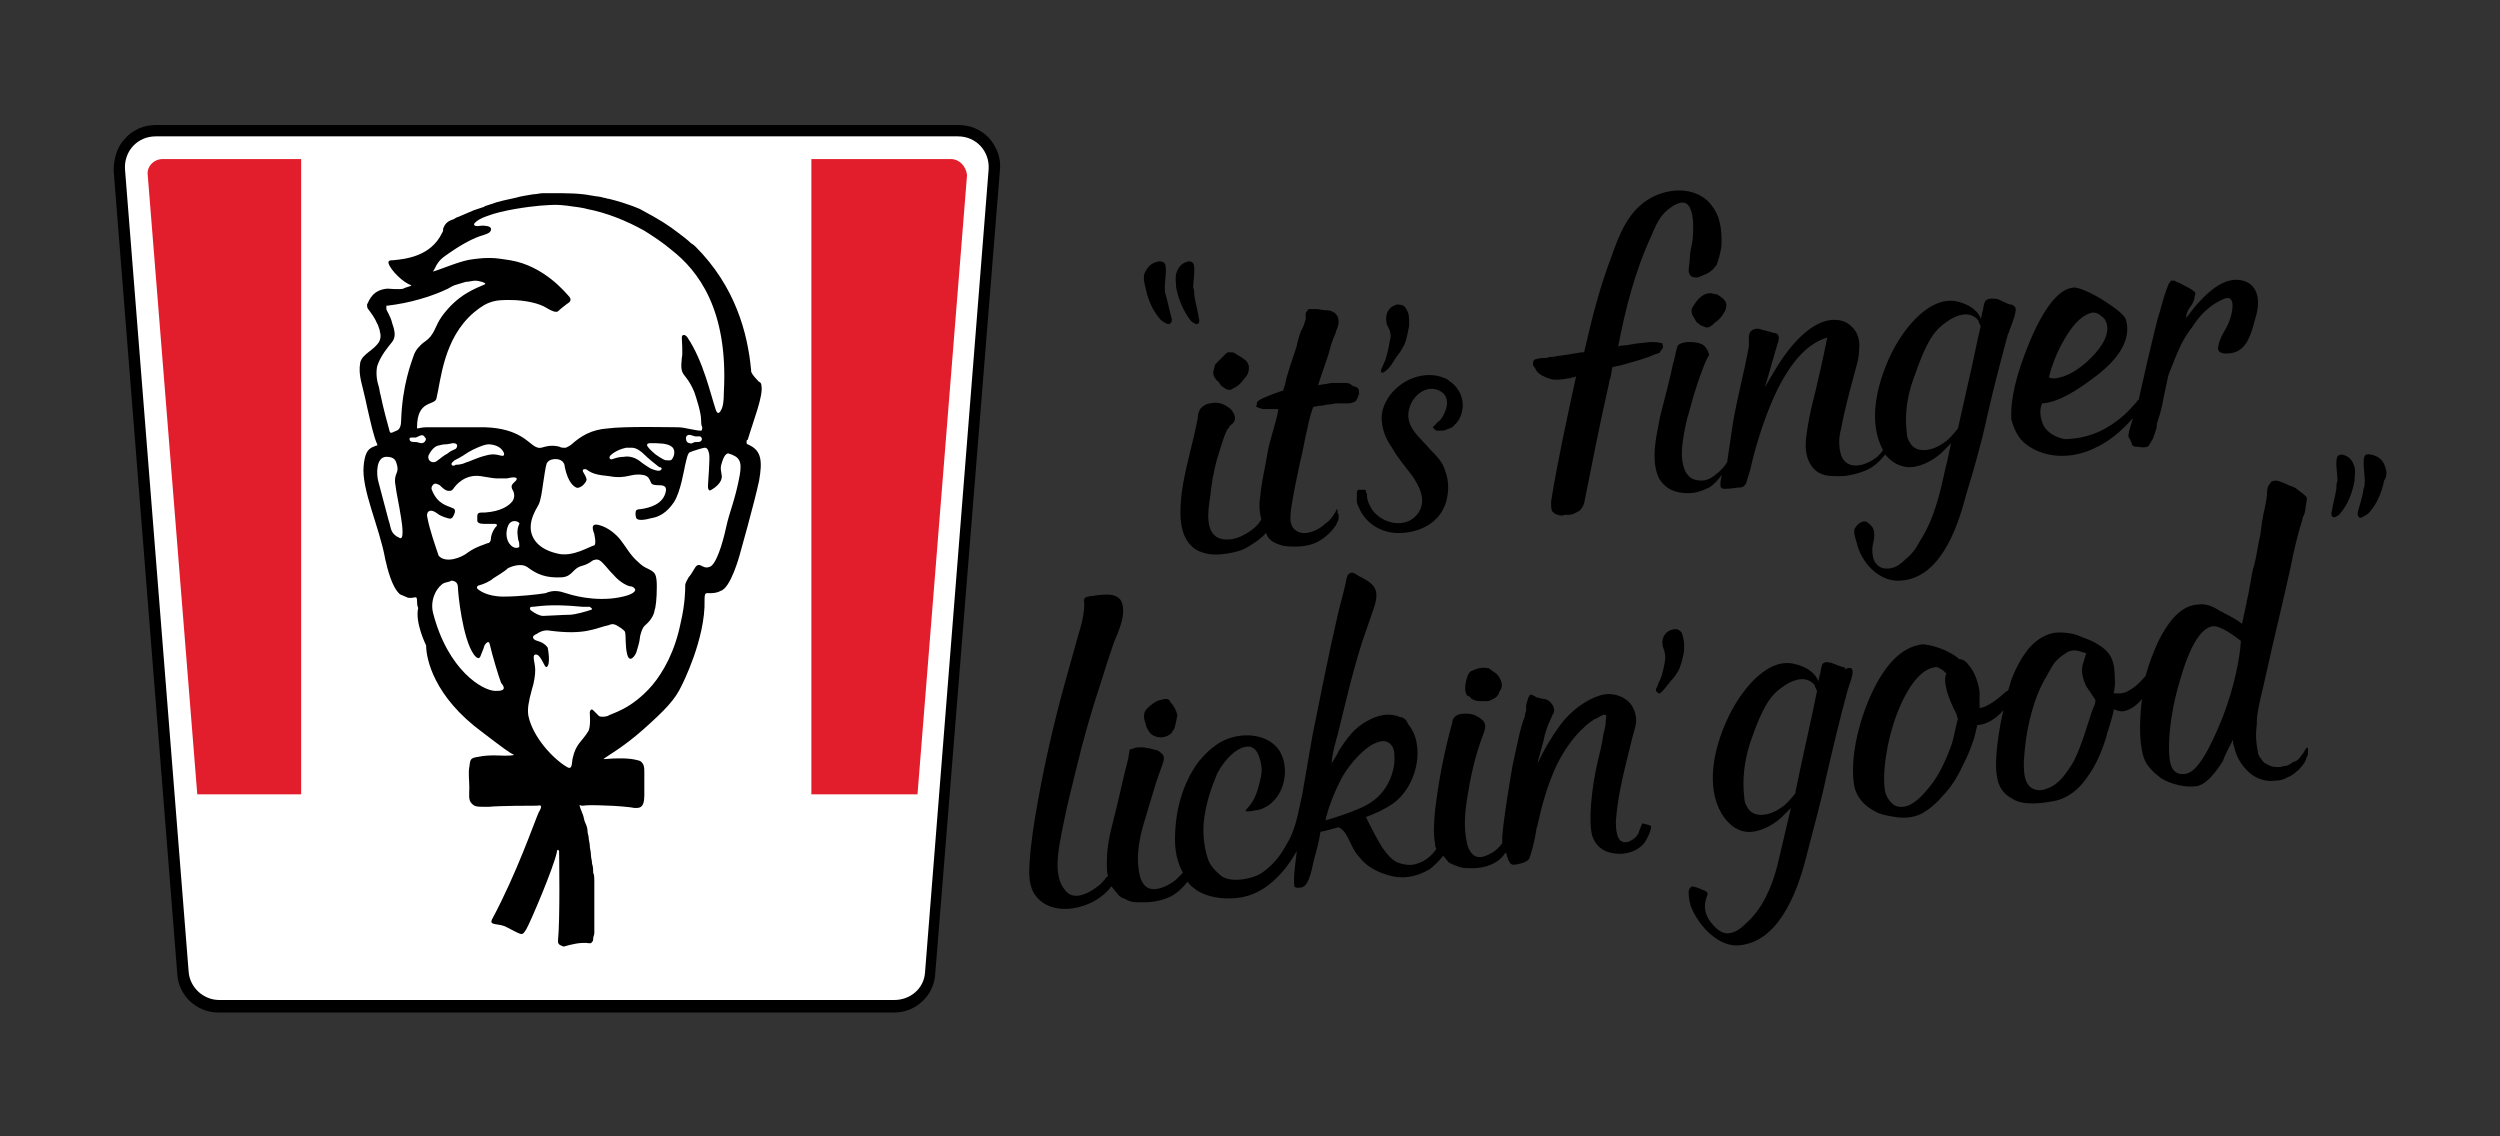 <?xml version="1.0" encoding="utf-8"?>
<!-- Generator: Adobe Illustrator 22.0.1, SVG Export Plug-In . SVG Version: 6.00 Build 0)  -->
<svg version="1.1" id="Layer_1" xmlns="http://www.w3.org/2000/svg" xmlns:xlink="http://www.w3.org/1999/xlink" x="0px" y="0px"
	 viewBox="0 0 220 100" style="enable-background:new 0 0 220 100;" xml:space="preserve">
<rect x="0" y="0" width="220" height="100" fill="#333333" stroke="none"/>
<style type="text/css">
	.st0{fill:#FFFFFF;}
	.st1{clip-path:url(#SVGID_2_);fill:#E21E2D;}
</style>
<g>
	<path d="M207.2,41.1c0.1,0.4,0,0.8,0,1.2c-0.2,1.1-0.6,2.1-1.2,2.8c-0.1,0.2-0.3,0.3-0.5,0.4c-0.3,0.1-0.4-0.2-0.3-0.5
		c0.1-0.7,0.3-1.3,0.4-2c0-0.2,0-0.5,0.1-0.7c0-0.5-0.1-1-0.1-1.5c0-0.6,0.1-0.8,0.5-0.8C206.6,40.1,207,40.4,207.2,41.1z
		 M209.9,41.1c-0.2-0.7-0.7-1-1.3-1.1c-0.5-0.1-0.6,0.1-0.6,0.8c0,0.5,0.1,1,0.1,1.5c0,0.2,0,0.5-0.1,0.7c-0.1,0.7-0.3,1.3-0.5,2
		c-0.1,0.4,0.1,0.7,0.4,0.5c0.2-0.1,0.4-0.2,0.6-0.4c0.7-0.8,1.1-1.8,1.3-2.8C210,42,210.1,41.6,209.9,41.1z M104.7,28.1
		c0.1,0.2,0.3,0.3,0.5,0.4c0.3,0.1,0.4-0.2,0.3-0.5c-0.1-0.7-0.3-1.3-0.4-2c0-0.2,0-0.5-0.1-0.7c0-0.5,0.1-1,0.1-1.5
		c0-0.6-0.1-0.8-0.5-0.8c-0.5,0.1-0.9,0.4-1.1,1.1c-0.1,0.4,0,0.8,0,1.2C103.7,26.3,104.1,27.3,104.7,28.1z M102.1,28.1
		c0.2,0.2,0.4,0.3,0.6,0.4c0.3,0.1,0.5-0.2,0.4-0.5c-0.2-0.7-0.3-1.3-0.5-2c-0.1-0.2-0.1-0.5-0.1-0.7c0-0.5,0.1-1,0.1-1.5
		c0-0.6-0.1-0.8-0.6-0.8c-0.6,0.1-1,0.4-1.3,1.1c-0.1,0.4,0,0.8,0.1,1.2C101,26.3,101.4,27.3,102.1,28.1z M136.3,33.3
		c0.5,0.2,1.1,0.1,1.7,0c0,0,0.2,0,0.4-0.1c0.1,0,0.2,0,0.3-0.1c-0.8,3.7-1.6,7.3-2.2,11c0,0.1,0,0.3,0,0.3c0,0,0,0.1,0,0.1
		c0,0.1,0,0.3,0.1,0.5c0.1,0.1,0.3,0.3,0.5,0.3c0.2,0.1,0.4,0.1,0.6,0c0.1,0,0.2,0,0.3,0c0,0,0.1,0,0.1,0c0.3,0,0.6-0.2,0.8-0.3
		c0.2-0.1,0.4-0.4,0.5-0.7c0.7-3.5,1.4-7.1,2.2-10.6c0-0.1,0-0.2,0.1-0.4c0.1-0.3,0.1-0.7,0.2-1c0.4-0.1,0.6-0.1,0.9-0.2
		c0.7-0.2,1.8-0.5,2-0.6c0.4-0.1,0.7-0.3,1.1-0.4c0.3-0.1,0.1-0.1,0.3-0.3c0.1-0.1,0.2-0.2,0.1-0.5c0,0,0,0,0-0.1c0,0-0.1,0-0.1,0
		c-0.3-0.1-0.6-0.1-0.9-0.1c-0.2,0-0.9,0.1-1,0.1c-0.3,0-1.1,0.2-1.4,0.2c-0.2,0-0.3,0-0.5,0.1c0.6-3.2,1.5-6.7,2.9-9.7
		c0.3-0.7,0.6-1.5,1.2-2.1c0.5-0.5,1.6-1.3,2.1-0.6c0.3,0.4,0.4,1.2,0.4,1.7c0,0.5,0,1.1-0.1,1.6c-0.1,0.5-0.2,0.9-0.2,1.4
		c0,0.2-0.1,0.8-0.1,1c0,0.3,0.2,0.6,0.5,0.6c0.4,0.1,0.7-0.2,1.1-0.3c0,0,0,0,0,0c0.1-0.1,0.2-0.1,0.3-0.2c0.1-0.1,0.3-0.2,0.4-0.4
		c0.1-0.1,0.2-0.2,0.2-0.3c0.1-0.2,0.1-0.4,0.2-0.6c0-0.2,0.1-0.3,0.1-0.5c0.1-0.3,0.1-0.7,0.1-1c0-0.7-0.1-1.4-0.3-2
		c-0.2-0.5-0.5-1-0.9-1.4c-1.3-1.2-3.3-1.2-5-0.3c-2,1.1-2.8,3.2-3.5,5.2c-1.1,2.9-1.7,5.4-2.4,8.4c-0.1,0-0.1,0-0.2,0
		c-0.7,0.1-1.1,0.2-1.9,0.3c-0.2,0-0.5,0.1-0.7,0.1c-0.2,0-0.2,0-0.5,0.1c-0.3,0-0.6,0-0.9,0.1c-0.2,0-0.3,0.2-0.3,0.4
		c0,0.2,0.1,0.3,0.2,0.4C135.2,32.8,135.7,33.1,136.3,33.3z M203,43.8c0,0.1,0,0.1,0,0.2c-0.1,0.4-0.1,0.8-0.2,1.2
		c-0.1,0.2-0.2,0.4-0.2,0.6c-0.1,0.2-0.1,0.4-0.2,0.6c-0.3,1.1-0.6,2.3-0.8,3.4c-0.7,3.2-1.5,6.4-2.2,9.6c-0.2,1-0.8,3.1-0.8,4.1
		c0,0.1,0,0.1,0,0.2c-0.1,0.8-0.1,1.5,0.1,2.5c0,0.2,0.2,0.5,0.3,0.6c0.1,0.2,0.3,0.4,0.6,0.5c0.3,0.2,0.6,0.2,1,0.2
		c0.2,0,0.3-0.1,0.5-0.1c0.2,0,0.3-0.1,0.5-0.2c0.1-0.1,0.3-0.2,0.4-0.2c0.2-0.1,0.4-0.3,0.5-0.5c0.2-0.2,0.3-0.4,0.4-0.6
		c0,0,0,0,0,0c0,0,0.1-0.1,0.1-0.1c0,0,0,0,0,0c0,0,0,0,0.1,0c0,0,0,0,0,0c0,0,0,0,0,0c0,0.1,0,0.1,0,0.2c0,0.1,0,0.1,0,0.2
		c0,0.2,0,0.3-0.1,0.4c-0.1,0.4-0.3,0.7-0.6,1c-0.1,0.1-0.1,0.2-0.2,0.2c-0.3,0.3-0.6,0.5-0.9,0.6c-0.3,0.2-0.7,0.3-1.1,0.3
		c-0.7,0.1-1.4-0.1-2-0.5c-0.8-0.6-1.4-1.5-1.6-2.5c-0.1-0.2-0.1-0.4-0.1-0.6c-0.4,0.8-0.6,1.1-0.9,1.9c-0.9,1.4-1.7,2.2-2.5,2.2
		c-0.8,0.1-2.1-0.2-2.9-0.7c-0.8-0.6-1.4-1.2-1.6-2c-0.4-1.4-0.3-3.5-0.1-5c-0.4,0.5-1,1-1.7,1.1c-0.3,0-0.6-0.1-0.8-0.2
		c0.1,0-0.5,2-0.6,2.2c0,0,0,0.1,0,0.1c-0.4,1.3-0.9,2.6-1.8,3.8c-0.7,1-1.7,1.8-2.9,2c-1,0.2-2.7,0.4-3.6-0.2
		c-1.1-0.6-1.3-1.4-1.4-2.2c-0.2-1.2,0.2-4,0.6-5.6c-0.6,0.7-1.5,1.3-2.3,1.3c0,0-0.3,1.4-0.4,1.5c-0.2,0.6-0.4,1.1-0.7,1.7
		c-0.5,1.1-1.1,2.2-2,3.1c-0.5,0.6-1.1,1.1-1.8,1.5c-0.8,0.4-1.6,0.4-2.3,0.3c-0.6-0.1-1.3-0.2-1.8-0.5c-1-0.5-1.6-1.3-1.8-2.1
		c-0.4-2,0.1-4.9,1.2-7.6c1.3-3.1,2.9-4.8,4.8-5c0.3,0,1.4,0.2,2.3,0.7c0.4,0.2,0.7,0.4,0.9,0.6c0.4,0,0.7,0.3,0.9,0.6
		c0.5,0.6,0.8,1.5,0.9,2.3c0,0.1,0,1.4,0,1.4c0.4,0,1.2-0.4,2.4-1.5c0,0,0,0,0.1,0c0.1-0.3,0.2-0.6,0.3-1c0.4-1,0.8-1.8,1.5-2.7
		c0.6-0.7,1.3-1.2,2.2-1.4c0.6-0.1,1.6,0,2.1,0.2c0.7,0.3,1.2,0.4,1.8,0.8c1.2,0.7,1.5,1.5,1.5,3c0,0.1,0.1,0.3-0.1,1.3
		c0.1,0,0.6,0.1,1.1-0.1c1-0.5,1.3-1,1.7-1.4c0.3-1.1,0.7-2.1,1.1-3c0.7-1.4,1.8-3.2,3.5-3.3c0.6-0.1,1.3,0.1,2,0.6
		c0.1,0,0.2,0.1,0.4,0.2c0.4,0.2,1,0.5,1.5,0.9c0.1-0.5,0.2-1,0.3-1.4c0-0.2,0.1-0.3,0.1-0.5c0-0.2,0.1-0.3,0.1-0.5
		c0.1-0.3,0.1-0.6,0.2-1c0.1-0.6,0.2-1.3,0.4-1.9c0.2-0.8,0.3-1.7,0.5-2.5c0.1-0.8,0.2-1.6,0.4-2.4c0.1-0.5,0.2-1,0.2-1.4
		c0-0.3,0.1-0.6,0.3-0.8c0.1-0.2,0.3-0.2,0.6-0.2c0.3,0.1,0.6,0.2,0.8,0.3c0.1,0,0.1,0.1,0.2,0.1c0.3,0.1,0.6,0.2,0.8,0.4
		C202.6,43.4,202.9,43.6,203,43.8z M172.2,62.9c-1.3-2.5-1-3.3-1-3.4c0,0,0-0.1,0.1-0.2c-0.1-0.1-0.2-0.2-0.3-0.3
		c-0.3-0.2-0.5-0.3-0.6-0.3c-1.3,0.1-2.5,1.6-3.5,4.2c-0.9,2.4-1.3,5.3-1,6.8c0.1,0.4,0.3,0.7,0.6,1c0.2,0.2,0.5,0.3,0.7,0.3
		c0.9,0.1,1.8-0.8,2.3-1.4c1-1.1,1.6-2.4,2.1-3.7c0.2-0.5,0.3-0.9,0.4-1.4c0.1-0.4,0.2-0.9,0.3-1.3C172.2,63.1,172.2,63,172.2,62.9z
		 M184.4,61.6c0,0-0.6-0.9-0.8-1.2c-0.3-0.6-0.5-1.3-0.3-2c0.1-0.2,0.1-0.4,0.2-0.6c0-0.1,0.1-0.3,0.1-0.3c-0.2-0.1-0.4-0.1-0.6-0.2
		c-0.4-0.1-0.7-0.1-1.1,0.1c-0.3,0.2-0.6,0.4-0.9,0.7c-0.4,0.4-0.6,0.9-0.9,1.4c-1.1,1.8-1.7,4.3-1.9,6.3c-0.1,1-0.3,2.7,0.4,3.4
		c0.3,0.3,0.8,0.4,1.2,0.3c1.2-0.3,1.8-1.1,2.5-2.2c0.8-1.2,1.6-4.3,1.9-5C184.4,62,184.4,61.6,184.4,61.6z M197.2,56.4
		c-1.4-1.1-2.1-1.3-2.4-1.3c-1.1,0.1-2.1,1.7-3,4.9c-0.9,3-1.1,5.9-0.8,7.2c0.2,0.7,0.6,1,1.3,0.9c1-0.1,2.1-2,3.3-5c0,0,0,0,0,0
		C196.6,60.5,197.1,58,197.2,56.4z M162.9,58.8c0.3,0.2,0,1-0.1,1.3c-0.1,0.2-0.1,0.4-0.2,0.6c-0.7,2.6-1.3,5.1-1.9,7.7
		c-0.5,2.4-1.2,4.8-1.8,7.2c-0.8,3.1-2.5,7.5-6.1,7.6c-1.6,0-3.2-1.6-3.9-3.2c-0.2-0.4-0.3-1-0.3-1.5c0-0.2,0.1-0.4,0.3-0.5
		c0.2,0,0.7,0.2,0.9,0.3c0.3,0.1,0.6,0.2,0.4,0.6c-0.3,0.8-0.2,1.5,0.3,2.2c0.4,0.5,1,1.2,1.8,1c0.5-0.1,0.9-0.4,1.3-0.8
		c1.5-1.3,2.3-3.2,2.8-5.1c0.4-1.7,0.8-3.4,1.2-5.1c-0.3,0.3-0.6,0.6-0.9,0.9c-0.8,0.7-2,1.3-3,1.2c-1-0.1-1.7-0.8-2.2-1.6
		c-1.4-2.4-0.7-5.7,0.5-8.3c1-2.2,3.3-5.4,5.8-4.9c0.9,0.2,1.8,0.6,2.2,1.5c0,0,0,0.1,0,0.1c0.1-0.3,0.1-0.6,0.2-0.8
		c0-0.1,0.1-0.7,0.2-0.8c0.1-0.1,0.4-0.2,0.5-0.1c0.1,0,0.3,0,0.4,0.1c0.2,0,0.4,0.2,0.6,0.2c0.2,0.1,0.2,0.1,0.3,0.1
		c0.1,0,0.2,0.1,0.2,0.2C162.7,58.7,162.8,58.8,162.9,58.8z M159.9,60.8c-0.1-0.2-0.2-0.4-0.2-0.5c-0.9-1.1-2.4-0.3-3.4,0.6
		c-1.1,1-1.8,3.1-2.3,4.5c-0.5,1.6-0.7,3.2-0.5,4.8c0,0.3,0.1,0.6,0.3,0.9c0.6,1,2.1,0.6,2.9,0c0.5-0.3,0.9-0.8,1.3-1.3
		c0,0,0-0.1,0-0.1C158.6,66.7,159.3,63.8,159.9,60.8z M150.5,25.8c-0.6,0-1.1,0.5-1.4,1c-0.1,0.1-0.1,0.2-0.2,0.3
		c-0.1,0.4,0,0.6,0.2,0.9c0.1,0.2,0.2,0.4,0.4,0.5c0.2,0.2,0.4,0.2,0.6,0.3c0.3,0.1,0.6-0.2,0.8-0.4c0.3-0.2,0.5-0.4,0.7-0.7
		c0.1-0.2,0.3-0.4,0.3-0.7c0.1-0.4-0.2-0.7-0.5-0.9c-0.1-0.1-0.2-0.1-0.3-0.2C150.9,25.9,150.7,25.8,150.5,25.8z M178.6,30.1
		c1.3-3.1,2.6-4.7,3.9-4.8c0.4,0,1.2,0.3,2.4,1c0.6,0.4,2.1,1.3,2.2,1.9c0.4,1.5-0.4,3.1-2.4,4.7c-1.8,1.4-3.5,2.5-5,2.6
		c-0.2,0.5-0.2,1,0,1.6c0.2,0.8,1,1.3,1.8,1.5c0.3,0.1,0.6,0,0.9,0c1.1-0.1,2.3-0.5,3.2-1.1c1-0.6,1.6-1.2,2.4-2.1
		c0.1-0.2,0.2-0.2,0.2-0.2s1.5-6.8,1.9-7.9c0.2-0.7,0.4-1.5,0.7-2.2c0-0.1,0.1-0.2,0.2-0.3c0,0,0,0,0-0.1c0,0,0,0,0.1,0
		c0.1,0,0.2,0,0.2,0c0.1,0,0.1,0,0.2,0.1c0.1,0,0.2,0.1,0.3,0.1c0.3,0.2,1.3,0.6,1.4,0.9c0,0.1-0.1,0.3-0.1,0.5
		c-0.2,0.7-0.5,0.7-0.7,1.4c0,0.2,0,0.3-0.1,0.4c0.4-0.5,0.8-1.1,1.2-1.5c1-1.1,2.4-2.3,3.9-1.9c1.4,0.4,1.5,1.9,1.1,3.2
		c-0.3,1.1-0.6,2.5-1.6,3c-0.3,0.2-1.9,0.5-1.7-0.4c0.2-1.1,0.8-1.5,1.1-2.6c0.2-0.7,0.4-2-0.6-1.6c-1.2,0.5-2.1,1.4-2.8,2.5
		c-0.4,0.5-0.7,1-1,1.6c-0.2,0.4-0.4,0.9-0.6,1.4c-0.3,0.8-0.4,0.9-0.5,1.3c-0.1,0.5-0.4,1.8-0.5,2.4c-0.1,0.6-0.4,1.5-0.5,1.8
		c0,0,0,0.1,0,0.1c0,0.3-0.1,0.5-0.2,0.8c-0.1,0.2-0.1,0.4-0.2,0.5c-0.1,0.2-0.2,0.3-0.3,0.5c-0.2,0.3-1,0.1-1.2,0.1
		c-0.1,0-0.1,0-0.2-0.1c-0.1,0-0.1-0.1-0.1-0.2c-0.1-0.1-0.1-0.3-0.2-0.4c-0.1-0.1-0.1-0.2-0.1-0.3c0-0.2,0.3-1.2,0.4-1.5
		c-1,1.1-2,2-3.3,2.6c-2,1-4.4,1-6.1-0.3c-0.7-0.5-1.1-1.4-1.3-2.2C176.9,35.2,177.4,33,178.6,30.1z M180.3,33.2
		c0.2,0.1,0.3,0.1,0.5,0.1c1-0.1,2.1-0.7,3.2-1.8c1.1-1.1,1.6-2.1,1.4-3c-0.1-0.3-0.2-0.5-0.5-0.7c-0.2-0.2-0.5-0.3-0.7-0.3
		c-0.8,0.1-1.7,0.9-2.5,2.3C181.1,30.8,180.6,32,180.3,33.2z M151.3,41.5c0.2-0.2,0.5-0.5,0.6-0.7c0,0,0.1-0.1,0.1-0.2
		c0.2-1.4,0.3-2,0.5-3.4c0.4-2.3,1-4.5,1.4-6.7c0-0.3,0-0.6,0-0.8c0-0.3,0.1-0.6,0.4-0.7c0.2-0.1,0.5-0.1,0.7,0
		c0.4,0.1,0.8,0.2,1.1,0.3c0.2,0,0.4,0.1,0.4,0.3c0.1,0.1,0,0.3,0,0.4c-0.4,1.3-0.8,2.8-1.2,4.1c1.1-1.9,1.4-2.4,2.1-3.3
		c0.7-0.9,1.6-1.8,2.6-2.3c1-0.5,2.2-0.5,2.9,0.2c0.6,0.5,0.8,1.3,0.7,2.1c0,0.8-0.3,1.6-0.5,2.4c-0.4,1.5-0.8,3-1.1,4.6
		c-0.2,0.7-0.2,1.5,0,2.2c0.5,1.5,2.2,1,3.2,0.2c0.2-0.2,0.4-0.4,0.5-0.6c-1.3-2.4-0.6-5.6,0.6-8.2c1-2.2,3.3-5.3,5.8-4.9
		c0.9,0.2,1.8,0.6,2.2,1.5c0,0,0,0.1,0,0.1c0.1-0.3,0.1-0.6,0.2-0.8c0-0.1,0.1-0.8,0.3-0.9c0.3-0.2,0.8-0.1,0.9-0.1
		c0.4,0.1,0.8,0.4,1.2,0.5c0.1,0,0.1,0,0.1,0c0.1,0,0.2,0.1,0.3,0.2c0.3,0.2-0.3,1.6-0.4,1.9c-0.1,0.2-0.1,0.4-0.2,0.5
		c-0.7,2.6-1.2,4.5-1.8,7.1c-0.5,2.4-1.2,4.8-1.9,7.1c-0.8,3.1-2.4,7.5-6,7.5c-1.7,0-3.2-1.6-3.6-3.3c-0.1-0.4-0.4-1.1-0.1-1.4
		c0.1-0.2,0.5-0.6,0.9-0.5c0.1,0,0.4,0.3,0.5,0.4c0.4,0.5,0.2,1.2,0.1,1.7c-0.1,0.5,0,1.3,0.3,1.6c0.3,0.4,0.8,0.5,1.3,0.4
		c0.5-0.1,0.9-0.4,1.3-0.8c0.5-0.4,0.9-0.9,1.2-1.5c1.3-2,1.8-4.2,2.3-6.5c0.2-0.7,0.3-1.4,0.5-2.2c-0.3,0.3-0.6,0.6-0.9,0.9
		c-0.8,0.7-2,1.3-3,1.2c-0.8-0.1-1.4-0.5-1.9-1.1c-0.4,0.5-0.9,1-1.5,1.3c-0.6,0.3-1.7,0.6-2.4,0.6c-0.2,0-0.3,0-0.5,0
		c-0.6,0-1.2-0.1-1.6-0.4c-0.7-0.5-1-1.4-1-2.3c0-0.9,0.3-2.4,0.5-3.3c0.5-2,1-4.2,1.4-6.2c-2,0.6-3.3,2.5-4.3,4.4
		c-1,2-1.9,4.7-2.4,6.9c-0.1,0.5-0.3,1-0.4,1.4c-0.1,0.3-0.3,0.5-0.6,0.5c-0.4,0-0.6,0.1-1,0.1c-0.3,0-0.6,0.1-0.7-0.2
		c0-0.1,0-0.2,0-0.3c0-0.2,0.1-0.5,0.1-0.7c-0.3,0.4-0.6,0.8-1.1,1.1c-0.6,0.3-1.2,0.5-1.8,0.5c-1.1,0-2-0.3-2.6-1.3
		c-0.3-0.6-0.4-1.3-0.4-2c0-1.2,0.3-2.4,0.5-3.5c1-3.8,1.1-4.5,1.1-4.5c0.2-0.6,0.2-0.9,0.4-1.6c0.1-0.3,0.7-0.4,0.9-0.4
		c0.6,0,0.8,0,1.3,0.2c0.3,0.2,0.5,0.5,0.6,0.9c0,0.1-0.3,0.5-0.5,1.1c-0.3,0.8-0.7,1.8-1.3,4.1c-0.2,0.6-0.3,1.2-0.4,1.7
		c-0.1,0.6-0.2,1.2-0.2,1.8c0,0.8,0.2,2,1.1,2.3C150.2,42.5,150.7,42,151.3,41.5z M167.8,38.1c0,0.3,0.1,0.6,0.3,0.9
		c0.6,1,2.1,0.6,2.9,0c0.5-0.3,0.9-0.8,1.3-1.3c0.3-1.3,0.6-2.7,0.9-4c0.4-1.7,0.7-3.3,1.1-5c-0.1-0.2-0.2-0.4-0.2-0.5
		c-0.9-1.1-2.4-0.3-3.4,0.6c-1.1,1-1.8,3.1-2.3,4.5C167.8,34.9,167.6,36.6,167.8,38.1z M119.5,43.1c-0.1,0.1-0.1,0.3-0.1,0.4
		c0,0.1,0,0.1,0,0.1c0,0.2,0,0.4,0,0.5c0,0.2,0.1,0.4,0.2,0.6c0.5,1.2,1.7,2.1,3.2,2.2c1.9,0.1,4-0.8,4.5-2.9
		c0.2-0.8,0.2-1.7-0.1-2.5c-0.2-0.8-0.8-1.4-1.3-1.9c-0.9-1.1-2.3-2-1.9-3.6c0.3-1.3,1.8-2.4,3-1.4c0.3,0.3,0.4,0.7,0.3,1.2
		c-0.1,0.4-0.3,0.9-0.6,1.2c-0.1,0.1-0.3,0.2-0.4,0.4c-0.1,0.1-0.2,0.1-0.2,0.2c0,0.1,0.2,0.2,0.3,0.3c0.1,0,0.2,0,0.3,0
		c0.2,0,0.4,0,0.6-0.1c0.2-0.1,0.4-0.1,0.6-0.3c0.2-0.2,0.4-0.4,0.5-0.6c0.7-1.3,0.2-2.7-0.9-3.4c0,0-0.1-0.1-0.1-0.1
		c-1.7-0.9-3.9-0.2-5.1,1.4c-0.5,0.7-0.8,1.5-0.7,2.3c0.1,0.9,0.4,1.6,0.9,2.3c0.5,0.9,1.2,1.7,1.8,2.5c0.6,0.9,1.2,2,0.6,3.1
		c-1.1,1.8-3.6,1-4.3-0.4c-0.1-0.2-0.3-0.6-0.3-0.9c0-0.2,0-0.3-0.1-0.4c0-0.1,0-0.2-0.1-0.2c-0.1,0-0.1,0-0.2,0
		C119.6,43.1,119.5,43.1,119.5,43.1z M121.6,32.8c0.2,0,0.4-0.2,0.6-0.4c0.2-0.2,0.3-0.4,0.5-0.7c0.1-0.2,0.3-0.4,0.4-0.6
		c0,0,0.1-0.1,0.1-0.1c0.1-0.2,0.3-0.5,0.4-0.7c0.2-0.5,0.3-1.1,0.4-1.6c0-0.2,0-0.4,0-0.6c0,0,0,0,0,0c0-0.4-0.1-0.7-0.3-1
		c-0.2-0.3-0.5-0.3-0.8-0.3c-0.7,0.2-1,0.8-0.9,1.5c0,0.3,0.2,0.5,0.3,0.8c0.1,0.3,0.1,0.6,0,0.9c-0.1,0.6-0.2,1.1-0.4,1.7
		c-0.1,0.2-0.2,0.5-0.3,0.7c-0.1,0.1-0.1,0.3,0,0.4C121.4,32.7,121.5,32.8,121.6,32.8z M107.3,33.7c0.1,0.2,0.2,0.3,0.4,0.4
		c0,0,0,0,0,0c0.2,0.2,0.4,0.2,0.5,0.2c0,0,0,0,0,0c0,0,0,0,0.1,0c0.8-0.4,0.8-0.5,1.3-1.1c0,0,0,0,0,0c0.2-0.2,0.3-0.5,0.3-0.8
		c0-0.1,0-0.1,0-0.2c-0.1-0.2-0.1-0.3-0.2-0.4c0,0-0.1-0.1-0.1-0.1c-0.1-0.1-0.3-0.2-0.4-0.3c-0.1,0-0.1-0.1-0.2-0.1c0,0,0,0,0,0
		c0,0-0.1,0-0.1-0.1c-0.1,0-0.1,0-0.2-0.1c-0.1-0.1-0.3-0.1-0.5-0.1c-0.1,0-0.2,0-0.3,0.1c-0.2,0.2-0.5,0.5-0.6,0.6
		c-0.1,0.1-0.1,0.1-0.2,0.2c0,0,0,0-0.1,0.1c0,0-0.1,0.1-0.1,0.2c-0.2,0.7-0.2,0.8,0.2,1.3C107.2,33.6,107.3,33.6,107.3,33.7z
		 M104.9,48.1c0.2,0.2,0.4,0.3,0.6,0.4c0.5,0.2,0.9,0.3,1.5,0.3c0.7,0,1.9-0.2,2.5-0.5c0.6-0.3,1.5-0.9,1.9-1.4c0,0,0.2,0.4,0.2,0.4
		c0.1,0.1,0.2,0.2,0.3,0.3c0.3,0.2,0.6,0.3,0.9,0.4c0.4,0.1,0.9,0.1,1.3,0.1c0.5,0,1.1-0.1,1.6-0.3c0.7-0.3,1.4-0.9,1.8-1.5
		c0.1-0.1,0.1-0.2,0.2-0.4c0.1-0.1,0.1-0.3,0.1-0.4c0-0.1,0-0.1,0-0.2c0-0.1-0.1-0.1-0.1-0.2c0-0.1,0-0.1,0-0.2c0,0,0-0.1,0-0.1
		c-0.1,0-0.1,0.1-0.1,0.1c0,0.1-0.1,0.1-0.1,0.2c-0.1,0.1-0.1,0.2-0.2,0.3c-0.2,0.3-0.4,0.5-0.7,0.7c-0.4,0.4-1,0.7-1.6,0.8
		c-0.7,0.1-1.3-0.3-1.4-0.9c-0.1-0.3,0-1.1,0-1.1c0.2-1.4,0.5-2.8,0.8-4.2c0.2-0.7,0.5-2.5,0.7-3.2c0-0.2,0.4-1.7,0.5-1.7
		c0.4-0.1,0.9-0.1,1.2-0.2c0.4,0,0.6-0.1,0.8-0.1c0.3,0,0.4,0,0.8,0c0,0,0.1,0,0.1,0c0.2,0,0.5,0,0.8-0.2c0.1-0.1,0.1-0.1,0.1-0.2
		c0,0,0,0,0,0c0.1-0.1,0.1-0.1,0.1-0.2c0.1-0.1,0-0.1,0.1-0.2c0,0,0-0.1,0-0.1c0-0.4-0.1-0.5-0.4-0.6c0,0-0.1,0-0.1,0
		c-0.2-0.1-0.2-0.2-0.3-0.2c-0.1-0.1-0.3-0.1-0.5-0.1c-0.4,0-0.7,0-1.1,0c-0.2,0-0.4,0.1-0.6,0.1c-0.1,0-0.6,0.1-0.6,0.1
		c0.1-0.4,0.3-0.9,0.9-2.7c0.2-0.8,0.4-1.4,0.6-1.8c0.1-0.4,0.3-0.7,0.3-1.1c0-0.3-0.1-0.6-0.4-0.8c-0.1,0-0.1-0.1-0.2-0.1
		c-0.2-0.1-0.4-0.1-0.6-0.1c-0.2,0-0.5-0.1-0.7-0.1c-0.1,0-0.2,0-0.3,0c-0.1,0-0.2,0-0.2,0c0,0-0.1,0-0.1,0c0,0,0,0-0.1,0
		c-0.1,0-0.1,0.1-0.2,0.2c-0.1,0.1-0.1,0.2-0.1,0.3c0,0.1,0,0.1,0,0.2c0,0.1,0,0.1,0,0.2c-0.1,0.3-0.2,0.7-0.4,1
		c-0.2,0.5-0.3,0.9-0.4,1.4c-0.2,0.6-0.4,1.2-0.6,1.8c-0.1,0.3-0.2,0.7-0.3,1c0,0.2-0.1,0.3-0.1,0.5c0,0.1-0.1,0.2-0.1,0.3
		c0,0-0.1,0.3-0.1,0.3c-0.1,0-0.1,0-0.1,0c-2,0.7-2.2,0.9-2.2,1.1c0,0,0,0,0,0.1c0,0.1,0,0.1-0.1,0.1c0,0.1,0.1,0.1,0.3,0.2
		c0.1,0,0.2,0.1,0.4,0.1c0.3,0,0.6,0,0.8,0c0,0,0.1,0,0.1,0c0.1,0,0.2,0,0.4,0c-0.2,1.3-0.8,2.7-1,4.1c-0.2,1.2-0.5,2.4-0.6,3.6
		c-0.1,0.6-0.1,1.3,0.1,2c-0.3,0.6-1,1.1-1.6,1.4c-0.5,0.3-1.4,0.5-2,0.3c-1.4-0.4-1.1-2.5-0.9-3.7c0.1-1.1,0.3-2.2,0.6-3.3
		c0.3-0.9,0.5-1.8,0.9-2.6c0.1-0.1,0.2-0.2,0.2-0.3c0.1-0.1,0.3-0.2,0.4-0.4c0.2-0.3,0-0.7-0.2-1c-0.5-0.5-1.2-0.8-1.9-0.6
		c-0.3,0-0.6,0.2-0.8,0.4c-0.2,0.2-0.3,0.6-0.3,0.9c-0.4,2.2-1.1,4.3-1.4,6.5C103.8,45,103.7,47,104.9,48.1z M102.1,61.6
		c-0.4,0.1-0.8,0.4-1.1,0.7c-0.1,0.1-0.3,0.3-0.3,0.5c-0.1,0.4,0.1,0.8,0.2,1.2c0.1,0.2,0.2,0.4,0.4,0.6c0.5,0.4,1.3,0.4,1.8-0.1
		c0.1-0.2,0.3-0.4,0.3-0.6c0.1-0.3,0.1-0.5,0.2-0.9c0,0,0,0,0-0.1c-0.1-0.4-0.3-0.8-0.6-1.1C102.9,61.4,102.5,61.5,102.1,61.6z
		 M129.5,61.5c0.2,0.1,0.4,0.2,0.7,0.2c0.2,0,0.4,0,0.5,0c0.2,0,0.4,0,0.5-0.1c0.3-0.1,0.6-0.3,0.7-0.6c0-0.1,0.1-0.2,0.1-0.2
		c0-0.1,0.1-0.1,0.1-0.2c0.2-0.4-0.1-1-0.4-1.3c-0.3-0.2-0.4-0.3-0.7-0.5c0,0,0,0-0.1,0c-0.4-0.1-0.9,0-1.3,0.2
		c-0.4,0.1-0.5,0.6-0.6,1c-0.1,0.4-0.1,0.9,0.1,1.2C129.4,61.3,129.4,61.4,129.5,61.5z M145.3,72.7c0,0.5-0.5,1.4-0.7,1.6
		c-0.5,0.5-1,0.7-1.6,0.8c-0.5,0.1-1.4,0-1.9-0.3c-0.5-0.3-0.8-0.7-1-1.3c-0.3-1.2-0.1-3.9,0.5-6.5c0.2-0.8,0.4-1.6,0.5-2.4
		c0.1-0.4,0.2-0.7,0.2-1.1c0-0.2,0.1-0.5,0-0.6c0,0-0.1,0-0.2,0c-0.3,0.1-0.5,0.3-0.8,0.4c-0.3,0.2-0.6,0.4-0.9,0.7
		c-1,0.9-1.8,2.1-2.4,3.3c-0.8,1.7-1.3,3.5-1.7,5.3c0,0.2-0.1,0.2-0.1,0.4c-0.1,0.7-0.3,1.6-0.6,2.5c-0.2,0.5-1.4,0.6-1.4,0.6
		c-0.2,0-0.3-0.1-0.4-0.3c-0.1-0.1-0.1-0.3-0.2-0.5c0-0.1,0-0.2-0.1-0.2c0,0,0,0,0-0.1c-0.6,1-1.8,1.4-2.9,1.4c-0.1,0-0.1,0-0.2,0
		c-0.4,0-0.8,0-1.2-0.2c-0.1,0-0.2-0.1-0.3-0.1c-0.1-0.1-0.3-0.1-0.4-0.2c-0.1-0.1-0.4-0.5-0.5-0.6c0,0,0,0,0,0
		c-0.3,0.4-0.8,0.9-1.2,1.2c-1.2,0.7-2.4,0.9-3.7,0.5c-1-0.3-1.9-0.8-2.5-1.6c-0.3-0.3-0.5-0.7-0.7-1.1c-0.2-0.4-0.4-0.9-0.7-1.2
		c-0.1-0.1-0.2-0.2-0.4-0.3c-0.1,0-1,0.3-1.6,0.4c-0.1,0.7-0.3,1.5-0.5,2.2c-0.2,0.6-0.4,2.6-1.2,2.7c-0.2,0-0.4,0.1-0.6-0.1
		c-0.1-0.8,0.1-2.1,0.2-2.9c0-0.1,0-0.1,0-0.2c-0.9,1.7-2.5,3.4-4.2,3.9c-1.5,0.5-3.8,0.3-4.9-0.7c-0.2-0.1-0.3-0.3-0.5-0.5
		c-0.4,0.5-0.9,1-1.5,1.3c-0.6,0.3-1.5,0.5-2.2,0.5c-0.3,0-0.5,0-0.8,0c-0.3,0-0.7-0.1-1-0.3c-0.3-0.1-0.5-0.2-0.7-0.5
		c-0.2-0.2-0.3-0.4-0.5-0.6c-1.3,1.8-4.5,2.7-6.2,1.3c-1-0.8-1.1-2-1-3.3c0.1-1.8,0.4-3.6,0.7-5.3c0.6-3.4,1.4-6.9,2.3-10.2
		c0.4-1.4,0.8-2.9,1.2-4.3c0.3-1,0.7-2.3,0.6-3.3c-0.1-0.5,0.7-0.4,1-0.5c0.9-0.1,2.2-0.3,2.4,0.9c0.2,1.1-0.4,2.3-0.8,3.3
		c-0.4,1.2-0.8,2.4-1.2,3.7c-0.8,2.4-1.5,4.9-2.1,7.4c-0.5,2-0.8,3.2-1.2,5.2c-0.3,1.6-0.9,4.1,0.2,5.4c0.7,1,2,0.4,2.9-0.3
		c0.3-0.2,0.5-0.5,0.7-0.7c0-0.1,0.1-0.1,0.2-0.2c-0.1-0.4-0.1-0.8-0.1-1.2c0-0.8,0.1-1.9,0.5-3.4c0.6-2.3,0.8-3.5,1.4-5.8
		c0-0.2,0.1-0.5,0.1-0.7c0-0.1,0.4-0.1,0.5-0.2c0.6-0.1,1.1,0,1.8,0.2c0.1,0,0.3,0.1,0.4,0.2c0.1,0.1,0.3,0.2,0.3,0.4
		c0.1,0.3-0.2,0.9-0.4,1.5c-0.3,0.8-0.6,1.9-1.3,4.2c-0.4,1.3-0.7,2.8-0.5,4.2c0.1,0.7,0.3,1.5,1,1.7c0.7,0.2,1.7-0.3,2.3-0.8
		c0.2-0.2,0.4-0.4,0.6-0.6c-0.5-0.9-0.7-1.9-0.7-2.9c0-2.4,0.6-4.9,2.1-6.9c0.5-0.6,1-1.1,1.6-1.5c1.6-1.1,4.1-1.1,5.3,0.3
		c0.9,1.1,0.9,3,0,4.3c-0.3,0.4-0.7,0.8-1.2,1c-0.3,0.2-0.8,0.2-1.2,0.3c-0.1,0-0.1,0-0.2,0c0,0,0,0-0.1,0c0,0,0,0,0,0
		c-0.1,0-0.1-0.1,0-0.2c0.5-0.5,0.8-1.1,1-1.8c0.2-0.7,0.4-1.4,0.3-2c-0.3-1.9-1.1-1.8-1.7-1.6c-0.8,0.3-1.7,1.3-2.2,2.3
		c-0.5,1.2-0.9,2.4-1.1,3.7c-0.2,1.2-0.1,2.6,0.3,3.8c0.2,0.6,0.7,1.1,1.2,1.5c0.8,0.6,2.8,0.3,3.7-0.4c1.2-0.9,1.7-1.8,2.3-2.9
		c0,0,0,0,0,0c0.6-1.2,0.8-2.6,1.1-3.9c0.3-1.7,0.6-3.5,0.9-5.2c0.7-3.5,1.4-7,2.2-10.5c0.2-0.9,0.5-1.9,0.7-2.8
		c0.1-0.6,0.1-0.5,0.2-0.8c0.1-0.1,0.2-0.2,0.3-0.2c0,0,0.1,0,0.1,0c0.2,0,0.4,0.2,0.6,0.3c0.4,0.2,1.2,0.6,1.4,1.1
		c0.3,0.6,0,1.4-0.2,2c-0.3,0.9-0.6,1.7-0.9,2.6c-0.9,2.8-1.5,5.5-2.2,8.3c-0.2,0.7-0.4,1.4-0.5,2.2c0,0.1,0,0.3-0.1,0.4
		c0.1-0.2,0.6-0.9,0.7-1.2c0.7-1.1,1.4-2.1,2.6-2.7c0.9-0.5,1.9-0.7,2.8-0.3c0,0,0.1,0,0.1,0c0.3,0.1,0.5,0.3,0.6,0.6
		c1.6,1.9,0.8,5.5-1.3,7c-0.7,0.5-1.6,0.9-2.4,1.2c0,0.1,0.1,0.1,0.1,0.2c0.4,0.8,1,2,1.5,2.7c0.3,0.4,0.7,0.9,1.2,1.1
		c0.5,0.2,1.2,0.3,1.7,0.1c0.7-0.2,1.3-0.7,1.7-1.3c-0.1-0.2-0.1-0.2-0.1-0.4c-0.2-1-0.1-2.1,0-3.1c0.3-2.5,0.8-5.1,1.5-7.6
		c0-0.2,0.1-0.4,0.2-0.5c0.3-0.3,0.7-0.3,1.1-0.3c0.3,0,0.7,0.1,1,0.3c0.3,0.2,0.6,0.4,0.6,0.8c0,0.3-0.1,0.5-0.2,0.8
		c-0.7,1.8-1.1,3.7-1.4,5.6c-0.2,1.3-0.3,2.6,0,3.9c0.1,0.5,0.4,1.1,0.9,1.2c0.4,0.1,0.8-0.1,1.2-0.3c0.4-0.2,0.7-0.5,1-0.9l0-0.2
		c0-0.2,0-0.2,0-0.4c0.1-1.3,0.5-3.9,0.9-6.2c0.5-2.3,0.7-3.4,1.1-4.4c0,0,0,0,0-0.1c0-0.1,0.1-0.3,0.1-0.4c0-0.1,0-0.2,0-0.2
		c0-0.1,0-0.1,0-0.2c0-0.1,0.2-0.8,0.3-0.9c0.1-0.1,0.2-0.1,0.3,0c0,0,0.1,0,0.2,0.1c0.1,0,0.1,0.1,0.2,0.1c0,0,0,0,0.1,0
		c0.1,0,0.2,0.1,0.4,0.1c0.3,0,0.6,0.2,0.8,0.5c0.2,0.3,0.2,0.6,0.1,0.8c-0.1,0.1-0.1,0.2-0.2,0.4c-0.2,0.4-0.4,0.9-0.5,1.3
		c-0.1,0.2-0.1,0.5-0.2,0.8c-0.2,0.8-0.4,1.4-0.5,1.9c0.5-1.1,1.2-2.3,2-3.4c0.9-1.2,2.2-2.2,3.5-2.6c1.2-0.4,2.8,0.2,3.1,1.6
		c0.2,0.7,0,1.2-0.2,1.9c-0.6,2.5-1.3,4.9-1.5,7.5c0,0.7,0,2.1,1,1.9c0.4-0.1,0.8-0.4,1-0.8c0-0.1,0.2-0.5,0.3-0.8
		c0.1-0.1,0.1,0,0.2,0C145.2,72.6,145.3,72.7,145.3,72.7z M122,69.2c0.5-0.8,0.8-1.9,0.7-2.8c0-0.5-0.2-0.9-0.6-1.1
		c-0.4-0.2-0.9,0-1.3,0.2c-1.1,0.6-2.4,2.2-2.9,3.3c-0.5,1-0.9,2-1.2,3.1c0,0.1,0,0.2-0.1,0.3c1.1-0.3,2.2-0.7,2.9-1
		C120.5,70.8,121.4,70.2,122,69.2z M145.9,61c0.2,0.1,0.4-0.2,0.5-0.3c0.2-0.2,0.3-0.4,0.5-0.6c0.1-0.2,0.3-0.3,0.4-0.5
		c0,0,0.1-0.1,0.1-0.1c0.1-0.2,0.3-0.4,0.4-0.7c0.2-0.5,0.3-1,0.4-1.5c0-0.2,0-0.4,0-0.6c0,0,0,0,0,0c0-0.3-0.1-0.7-0.2-1
		c-0.2-0.3-0.5-0.4-0.8-0.3c-0.6,0.1-1,0.7-0.9,1.3c0,0.3,0.2,0.5,0.2,0.8c0.1,0.3,0,0.6,0,0.8c-0.1,0.5-0.2,1-0.4,1.5
		c-0.1,0.2-0.2,0.4-0.3,0.7c-0.1,0.1-0.1,0.3,0,0.4C145.8,60.9,145.9,60.9,145.9,61z"/>
	<g>
		<g>
			<path class="st0" d="M19.3,88.5c-1.6,0-3-1.3-3.2-2.9l-5.6-70.7c-0.1-0.9,0.2-1.8,0.8-2.4c0.6-0.6,1.5-1,2.3-1h70.7
				c0.9,0,1.7,0.4,2.3,1c0.6,0.6,0.9,1.5,0.8,2.4l-5.6,70.7c-0.1,1.6-1.5,2.9-3.2,2.9H19.3z"/>
			<path d="M84.3,12c1.6,0,2.8,1.3,2.7,2.9l-5.6,70.7C81.3,87,80.1,88,78.7,88H19.3c-1.4,0-2.6-1.1-2.7-2.5L11,14.9
				c-0.1-1.6,1.1-2.9,2.7-2.9H84.3 M84.3,11H13.7c-1,0-2,0.4-2.7,1.2c-0.7,0.7-1,1.8-1,2.8l5.6,70.7c0.1,1.9,1.7,3.4,3.6,3.4h59.5
				c1.9,0,3.5-1.5,3.6-3.4L88,14.9c0.1-1-0.3-2-1-2.8C86.3,11.4,85.4,11,84.3,11L84.3,11z"/>
		</g>
		<path d="M65.1,41.8c-0.4,2.2-0.9,3.2-1.2,4.6c-0.3,1.4-0.9,3.4-1.5,3.5c-0.6,0.2-0.8-0.5-1.2,0c-0.2,0.3-0.4,0.7-0.6,0.9
			c-0.1,0.2-0.3,0.5-0.3,0.7c0,0.4,0,1.6-0.4,3.3c-0.5,2.5-1.5,4.3-2.5,5.5c-1.9,2.2-3.7,2.5-3.9,2.7c-0.3,0.1-0.7,0.1-0.8,0
			c-0.1-0.1-0.2-0.2-0.5-0.5c-0.2-0.2-0.3,0.1-0.3,0.2c0,0.1,0.1,1.1-0.1,1.6c-0.6,1-1.1,1.1-1.4,2.4c-0.1,0.4,0,1.1-0.5,0.8
			c-1.2-0.7-3-2.6-3.4-4.5c-0.1-0.6,0-1.2,0.3-2.3c0.2-0.6,0.3-1.3,0.3-1.7c0-0.7-0.3-1.3,0-1.4c0.5-0.1,0.8,1.2,1,1.1
			c0.4-0.2,0.1-1.7,0.1-1.7s-0.2-0.4-0.9-0.6c-0.4-0.1-0.6-0.4-0.1-0.6c0.3-0.2,0.7-0.4,1.2-0.3c3.1,0.4,3.9-0.2,5.2-0.5
			c0.2-0.1,0.4-0.1,0.6,0c0.2,0.1,0.7,0.4,0.8,0.6c0.1,0.3,0,1.3,0.2,2c0.2,0.8,0.7,0.1,0.8-0.2c0.1-0.3,0.3-1,0.3-1.2
			c0-0.2,0.2-1,0.5-1.2c0.6-0.5,0.8-1.1,0.8-1.3c0.1-0.2,0.2-1,0.2-2.1c0-1.1-0.2-1.2-0.5-1.4c-0.3-0.2-0.6-0.2-1.2-0.8
			c-0.6-0.5-1.1-1.4-1.5-1.9c-0.4-0.5-1.1-1.1-1.9-1.3c-0.8-0.2-0.5,0.5-0.4,0.8c0,0.1,0.2,0.8,0,1C52,48,50.4,49.1,49,48.7
			c-1.7-0.4-2.3-1.4-2.3-2.3c0-0.7,0.3-1.3,0.7-2c0.2-0.4,0.3-1.2,0.4-1.9c0.1-0.6,0.2-1.4,0.3-1.7c0.1-0.2,0.3-0.4,0.8-0.4
			c0.5,0,0.8,0.3,0.8,0.7c0.3,1.4,0.8,1.7,1,1.8c0.2,0.1,0.5-0.1,0.6-0.2c0.1-0.1,0.4-0.4,0.3-0.6c-0.1-0.3-0.2-0.4-0.3-0.6
			c-0.1-0.3,0.3-0.2,0.3-0.2c0.5,0.4,1,0.5,2,0.6c1.6,0.3,1.9-0.3,3-0.1c0.1,0,0.4,0.1,0.5,0.3c0.1,0.1,0.2,0.5,0.3,0.5
			c0.1,0.1,0.5,0.1,0.6,0.1c0.2,0,0.7,0,0.6,0.5c-0.2,1.2-1.5,1.5-2.2,1.6c-0.3,0-0.4,0.1-0.4,0.1c-0.1,0.1-0.1,0.5,0,0.7
			c0.1,0.2,0.6,0.2,1.3,0c0.7-0.1,1.4-0.5,2-1.4c0.6-0.9,0.9-2.9,1-3.3c0.1-0.4,0.2-1,0.4-1.1c0.2-0.1,1.2-0.4,1.3-0.4
			c0.2,0,0.3,0.1,0.4,0.5c0.1,0.4-0.1,2.6-0.1,2.9c0,0.4,0.2,0.4,0.3,0.3c0.2-0.1,0.8-0.5,0.9-1c0.1-0.3-0.2-0.8,0-1.3
			c0.2-0.7,0.4-0.9,0.6-0.9C65.1,40.2,65.3,40.6,65.1,41.8 M51.9,53.7c-0.3,0.1-1.3,0.4-1.8,0.4c-0.5,0-2,0.1-2.3,0.1
			c-0.3,0-0.7-0.2-1.1-0.5c-0.1-0.1-0.1-0.3,0.1-0.3c0.5,0,1.4-0.3,4.5,0c0.3,0,0.5,0,0.6,0C52,53.5,52.3,53.6,51.9,53.7 M44.3,52.5
			c-1.5,0-2.2-0.6-2.3-0.7c-0.1-0.2,0.1-0.3,0.2-0.3c0.4-0.1,1-0.4,1.2-0.6c0.3-0.2,1-0.6,1.3-0.9c0.2-0.1,1.1-0.5,1.7-0.1
			c0.8,0.6,1.6,1,3.1,0.9c0.9-0.1,0.9-0.8,1.7-1c0.7-0.2,0.8-0.4,1-0.5c0.3-0.1,0.5-0.1,0.8,0.2c0.4,0.4,0.5,0.6,1,1.1
			c0.6,0.7,1.3,1,1.5,1c0.2,0,0.4,0.2,0.4,0.3c0,0.1-0.1,0.3-0.7,0.5c-2,0.6-4.2,0.2-5.4-0.2c-0.6-0.2-1.1-0.3-1.8,0
			C47.4,52.3,45.7,52.5,44.3,52.5 M43.6,60.8c-1.1,0-4.2-1.8-5.5-6.9c-0.3-1.3,0.5-2.4,1-2.6c0.3-0.1,0.5-0.1,0.6-0.2
			c0.1,0,0.6,0,0.6,0.6c0,0.5,0.4,4.5,1.4,5.9c0.3,0.4,0.5,0.4,0.6,0.1c0.1-0.3,0.3-0.7,0.3-0.8c0-0.1,0.4-0.7,0.5-0.2
			c0.2,0.9,0.8,2.9,1,3.4C44.7,60.8,44,60.8,43.6,60.8 M37.6,45.5c-0.1-0.3,0.1-0.9,0.9-0.3c0.1,0.1,0.5,0.3,0.9,0.4
			c0.3,0.1,0.4,0,0.5-0.2c0.1-0.2,0.3-0.6-0.1-0.7c-0.4-0.2-1.3-0.3-1.8-1.6c-0.1-0.2,0.1-0.5,0.2-0.5c0.1-0.1,0.3,0,0.5,0.1
			c0.2,0.2,0.5,0.5,0.8,0.5c0.3,0,0.3-0.1,0.4-0.2c0.2-0.3,1-1.3,2.4-1.1c0.6,0.1,1.2,0.2,1.4,0.2c0.1,0,0.5,0,0.9,0
			c0.4-0.1,1.1-0.2,0.8,0.2c-0.3,0.3-0.5,0.4-0.3,0.8c0,0,0,0,0,0c0.2,0.3,0.2,0.7,0,1l0,0c-0.3,0.4-1,0.9-2.4,1
			c-0.6,0-0.7,0-0.7,0.4c0,0.1,0,0.2,0,0.3c0,0.2,0.2,0.3,0.6,0.3c0.3,0,0.9,0,0.9,0c0.1,0,0.3,0,0.2,0.2c0,0-0.1,0.1-0.1,0.1
			c-0.3,0.4-0.4,0.8-0.4,1c0,0.2-0.1,0.4-0.3,0.4c0,0,0,0,0,0c-0.2,0.1-1,0.3-1.7,0.8c-0.6,0.5-2,1-2.6,0.3
			C38.3,48,37.8,46.6,37.6,45.5 M37.1,39c-0.2,0-0.3-0.1-0.5-0.1c-0.2,0-0.4,0-0.5-0.1c-0.1-0.1-0.1-0.3,0.1-0.3c0.1,0,0.2,0,0.4,0
			c0.3-0.1,0.6-0.4,0.8,0C37.6,38.6,37.4,39,37.1,39 M34.9,47.2c-0.6-0.4-0.5-0.9-0.7-1.4c-0.3-1.1-0.6-2.3-0.9-3.4
			c-0.2-0.7-0.2-2.2,0.7-2.2c0.4,0,0.8,0.1,0.9,0.6c0.3,0.9-0.3,0.8-0.1,1.9c0.1,0.8,0.3,1.6,0.5,2.9c0.1,0.6,0.3,2.1-0.2,1.7
			 M33.2,32.2c0.3-0.9,0.9-1.6,1.3-2.1c0.4-0.5,0.2-1.1,0-1.7c-0.1-0.5-0.5-1.1-0.5-1.2c0-0.1,0-0.2,0-0.3c0,0,0,0,0.1,0l0.7-0.1
			c2-0.3,3.8-1,4.4-1.3c0.3-0.1,0.5-0.3,0.8-0.4c0.3-0.1,0.7-0.2,1-0.3c0.3,0,0.6-0.1,0.8-0.1c0.4,0,1,0.2,0.9,0.3
			c-0.3,0.2-1.9,0.6-3.3,2.2c-0.9,1-1,1.6-1.3,2.1c-0.3,0.5-0.5,0.6-0.9,0.9c-0.2,0.2-0.6,0.5-0.8,1.1c-0.2,0.6-1,2.6-1.1,5.7
			c0,0.4-0.1,0.8-0.4,0.9c0,0,0,0,0,0c-0.3,0.1-0.5,0.3-0.6,0.1c-0.2-0.7-0.6-2.2-0.8-3.2c-0.1-0.3-0.1-0.6-0.2-0.9
			C33.1,33.3,33.1,32.6,33.2,32.2 M39.4,39.9c-0.4,0.2-0.7,0.5-1,0.7c-0.3,0.2-0.8,0-0.7-0.5c0.1-0.2,0.4-0.8,0.9-0.9
			c0.1,0,0.3-0.1,0.6-0.1c0.3,0,0.5-0.1,0.7-0.1c0.4,0,0.4,0.3,0.2,0.5C39.9,39.6,39.6,39.7,39.4,39.9 M39.9,40.6
			c0.1-0.1,0.1-0.1,0.5-0.3c0.2-0.1,0.5-0.3,0.8-0.5c0.5-0.3,1.4-0.7,1.8-0.7c0.3,0,0.8,0.1,1.1,0.4c0.3,0.3,0.4,0.7,0,0.6
			c-0.4-0.1-0.7-0.2-1.4,0c-0.8,0.2-1.3,0.5-1.7,0.6c-0.4,0.2-0.8,0.2-0.9,0.2C39.9,41.1,39.5,40.9,39.9,40.6 M45.6,47.5
			c0.1,0.2,0.1,0.4,0.1,0.6c0,0.1-0.5,0.3-0.9-0.3c-0.4-0.6-0.2-1.4,0-1.7c0.4-0.5,1-0.1,0.9,0C45.4,46.7,45.6,47.3,45.6,47.5
			 M58.1,41.4c-0.2,0.1-0.7-0.1-0.9-0.2c-0.3-0.2-0.5-0.3-1-0.7c-0.3-0.2-0.8-0.4-1.3-0.3c-0.4,0-0.7,0.1-1,0.2
			c-0.3,0.1-0.3-0.2-0.2-0.3c0.1-0.1,0.5-0.5,1.4-0.7c0.1,0,0.4,0,0.5,0c0.4,0,0.8,0.3,1.1,0.6c0.3,0.3,0.9,0.8,1.3,1.1
			C58.1,41.1,58.4,41.2,58.1,41.4 M57.7,40c0,0-0.5-0.4-0.7-0.7c-0.1-0.1-0.1-0.3,0.2-0.3c0.8,0,1.5,0,1.9,0.3
			c0.3,0.2,0.3,0.7,0.1,1c-0.1,0.3-0.4,0.2-0.6,0.2C58.4,40.5,57.7,40,57.7,40 M61.7,38.8c-0.1,0.1-0.2,0.1-0.5,0.1
			c-0.2,0-0.3,0.2-0.5,0.1c-0.3,0-0.4-0.4-0.3-0.6c0.2-0.3,0.6,0,0.8,0c0.1,0,0.2,0,0.4,0C61.8,38.5,61.8,38.7,61.7,38.8 M38.5,23.2
			c0.1-0.2,0.4-0.5,0.7-0.7c0.3-0.2,1.9-1.4,3.3-1.8c0.3-0.1,0.3-0.1,0.5-0.2c0.2-0.1,0.4-0.5-0.1-0.6c-0.5-0.1-0.7,0-0.9,0
			c-0.2,0-0.4-0.1-0.2-0.3c0.2-0.2,0.5-0.4,1.1-0.6c1.3-0.5,3.5-0.8,4.6-0.9c1.4-0.1,1.5-0.1,2.4,0c0.8,0.1,1.5,0.2,1.8,0.3
			c1.6,0.3,3.4,1,5,1.9c0.8,0.5,1.7,1.1,2.4,1.7c2.3,1.8,5,5.2,4.6,12.5c0,0.9-0.1,1.3-0.2,1.5c-0.1,0.2-0.3,0.6-0.5,0.1
			c-0.5-1.5-1.1-4.3-2.5-6.4c-0.2-0.3-0.5-0.3-0.5,0c0,0.1,0.1,1.5,0,1.8c-0.2,1.8,0.3,1.1,1.1,3c0.2,0.6,0.6,1.8,0.6,2.5
			c0,0.2,0,0.4,0.1,0.6c0,0.3-0.1,0.3-0.1,0.3c-0.5,0-1.5-0.3-2-0.3c-0.6,0-4.7-0.1-6.2,0.1c-1.5,0.1-2.4,0.7-3.2,1.4
			c-0.1,0.1-0.3,0.2-0.5,0.3c-0.1,0-0.1,0-0.2,0c-0.1,0-0.2,0-0.4-0.1c-0.4-0.1-0.8-0.1-1.2,0c-0.4,0.1-0.5,0.2-0.9,0
			c-0.6-0.3-1.4-1.6-4.4-1.7c-1.7,0-3.9,0-5.2,0c-0.4,0-0.6,0.1-0.8,0.1c0,0,0-0.1,0-0.1c0-2.4,1.5-1.9,1.7-2.5
			c0.4-1.6,0.6-5.3,3.3-7.6c1.3-1.1,2-1.1,3.2-1.1c1.3,0,2.6,0.3,3.2,0.7c0.5,0.3,0.8,0.4,1,0.3c0.2-0.2,0.7-0.6,1-0.8
			c0.2-0.2,0.1-0.4-0.1-0.6c-0.2-0.2-2.1-2.6-5.1-3.1c-0.7-0.1-1.2-0.2-1.8-0.2c-0.3,0-0.6,0-1.4,0.1c-1.1,0.1-2.6,0.8-3.6,1.1
			C38.3,23.6,38.4,23.3,38.5,23.2 M37.5,56.8c0,1.2,0.7,4.5,4.9,7.6c1.7,1.3,2.5,1.9,2.8,2l0,0c0.1,0.1-0.6,0.1-0.8,0.1
			c-0.3,0-1.4-0.1-2.3,0.1c-0.8,0.1-0.7,0.3-0.8,0.9c-0.1,0.5,0,1.2,0,1.8c0,0.6-0.1,1.1,0.2,1.4c0.3,0.3,0.4,0.3,1.5,0.3
			c1-0.1,3.9-0.1,4.3-0.1c0.4-0.1,0.4,0.1,0.1,0.6c-0.4,0.9-1.9,5.3-4.1,9.4c-0.3,0.6,0.6,0.3,1.3,0.7c1.4,0.7,1.3,0.8,1.7,0.2
			c0.4-0.7,2.4-5.4,2.7-6.8c0-0.2,0.1-0.3,0.2-0.1c0,0.2,0.1,6-0.1,7.9c0,0.1,0,0.2,0.1,0.3c0.1,0.1,0.2,0.1,0.4,0.2c0,0,0,0,0,0
			c0.7-0.2,1.5-0.4,2.2-0.3c0.1,0,0.1,0,0.2,0c0,0,0.1-0.1,0.1-0.1c0.1-0.1,0.1-0.2,0.1-0.3c0,0,0,0,0,0c0-0.2,0.1-0.3,0.1-0.5
			c0-0.1,0-0.2,0-0.3c0-0.1,0-0.2,0-0.4c0-0.1,0-0.3,0-0.4c0-0.2,0-0.3,0-0.5c0-0.2,0-0.4,0-0.6c0-0.2,0-0.1,0-0.3
			c0-0.2,0-0.4,0-0.7c0-0.2,0-0.5,0-0.7c0-0.2,0-0.5,0-0.7c0-0.2,0-0.5-0.1-0.7c0-0.3,0-0.5-0.1-0.8c0-0.3-0.1-0.5-0.1-0.8
			c0-0.3-0.1-0.5-0.1-0.8c0-0.2-0.1-0.5-0.1-0.7c0-0.2-0.1-0.3-0.1-0.6c0-0.2-0.1-0.5-0.2-0.7c-0.1-0.2-0.1-0.4-0.2-0.7
			c-0.1-0.2-0.1-0.3-0.2-0.5c0,0-0.1-0.3-0.1-0.3c0-0.1,0.1,0,0.2,0c0,0,0.1,0,0.1,0c0.7-0.1,2,0,2.3,0c0.3,0,1.8,0.1,2.2,0.2
			c0.4,0,0.9,0.1,0.9-1.1c0-0.3,0-0.5,0-0.8c0,0,0-0.1,0-0.1c0-0.1,0-0.2,0-0.2c0,0,0-0.1,0-0.1c0,0,0-0.1,0-0.1c0,0,0-0.1,0-0.1
			c0-0.1,0-0.1,0-0.2c0,0,0,0,0-0.1c0,0,0-0.1,0-0.1c0,0,0,0,0-0.1c0,0,0-0.1,0-0.1c0,0,0,0,0,0c0,0,0-0.1,0-0.1c0-0.3,0-0.9-0.6-1
			c-0.7-0.2-1.8-0.2-2.9-0.1c-0.1,0-0.2,0-0.1,0l0,0c0.2-0.2,1.7-1,3.5-2.6c1.9-1.7,2.8-2.6,3.4-3.9c0,0,2.1-4.1,2-7.5
			c0-0.7,0.1-0.6,0.5-0.6c0.1,0,0.6,0,0.9-0.2c0.9-0.2,1.7-3.2,1.7-3.2s1.3-4.6,1.7-6.5c0.3-1.7,0.2-2.6-0.8-3.1l-0.2-0.1
			c-0.1,0-0.1-0.1-0.1-0.2c0-0.1,0-0.2,0.1-0.2c0.5-1.7,1.4-3.9,1.2-4.8c0-0.3-0.3-0.3-0.3-0.4c-0.1-0.1-0.5-0.5-0.6-0.8
			c0,0,0-0.1,0-0.1c-0.3-3.3-1.4-7.4-4.9-10.9c0,0-0.2-0.2-0.4-0.3c-0.3-0.3-0.7-0.6-1.1-0.9c-0.9-0.7-1.7-1.2-3.2-2
			c-0.1-0.1-1.3-0.6-2.9-1c-0.2,0-0.3-0.1-0.5-0.1c-0.2-0.1-0.6-0.1-1.1-0.2c-1-0.2-2.2-0.2-3.4-0.2v0c-0.1,0-0.3,0-0.4,0
			c-0.1,0-0.1,0-0.2,0c-0.1,0-0.2,0-0.2,0c-0.3,0-0.6,0.1-0.9,0.1c-0.6,0.1-1.2,0.2-1.5,0.3c-0.4,0.1-1,0.2-1.7,0.4
			c-0.3,0.1-0.6,0.2-0.9,0.3c-0.1,0-0.2,0.1-0.2,0.1c-0.3,0.1-0.6,0.2-0.9,0.3c-0.2,0.1-1.2,0.5-1.4,0.6c-0.1,0-0.2,0.1-0.4,0.2
			c-0.7,0.2-0.8,0.6-0.9,0.8c0,0.1,0,0.3-0.1,0.4c-1,2.1-3.3,2.3-4.3,2.4c-0.2,0-0.5,0-0.4,0.3c0.2,0.6,1.3,1.7,2,1.9
			c0,0.1-0.6,0.2-0.7,0.3c-0.3,0.1-1.4,0-1.4,0c0,0,0,0,0,0c-1.3,0.1-1.6,1-1.8,1.4c0,0.1,0,0.3,0.1,0.4c0.3,0.4,0.6,0.8,0.8,1.3
			c0,0,0,0,0,0c0.1,0.1,0.1,0.3,0.2,0.5c0,0.2,0.2,0.5,0,1c-0.4,0.8-1.5,1.1-1.7,1.9c-0.2,1.2,0.2,1.9,0.6,3.9
			c0.3,1.3,0.6,2.7,0.9,3.3c0,0,0,0.1,0,0.1c-0.1,0-0.3,0.1-0.3,0.1c-0.6,0.2-0.8,0.7-0.9,1.7c-0.2,2.1,1.4,5.4,1.9,8.2
			c0.2,0.9,0.6,2.5,1.3,3.1c0.2,0.1,0.5,0.2,0.7,0.3c0.6,0.1,0.8-0.3,0.8,0.3c0,0.1,0,0.4,0.1,0.6C36.5,54.8,37.5,56.8,37.5,56.8"/>
		<g>
			<defs>
				<path id="SVGID_1_" d="M83.7,14H14.3c-0.8,0-1.4,0.7-1.3,1.4l5.6,70c0,0.4,0.4,0.7,0.8,0.7h59.3c0.4,0,0.7-0.3,0.8-0.7l5.6-70
					C85,14.6,84.4,14,83.7,14z"/>
			</defs>
			<clipPath id="SVGID_2_">
				<use xlink:href="#SVGID_1_"  style="overflow:visible;"/>
			</clipPath>
			<rect x="71.4" y="12.3" class="st1" width="15.6" height="57.6"/>
			<rect x="10.9" y="12.3" class="st1" width="15.6" height="57.6"/>
		</g>
	</g>
</g>
</svg>
